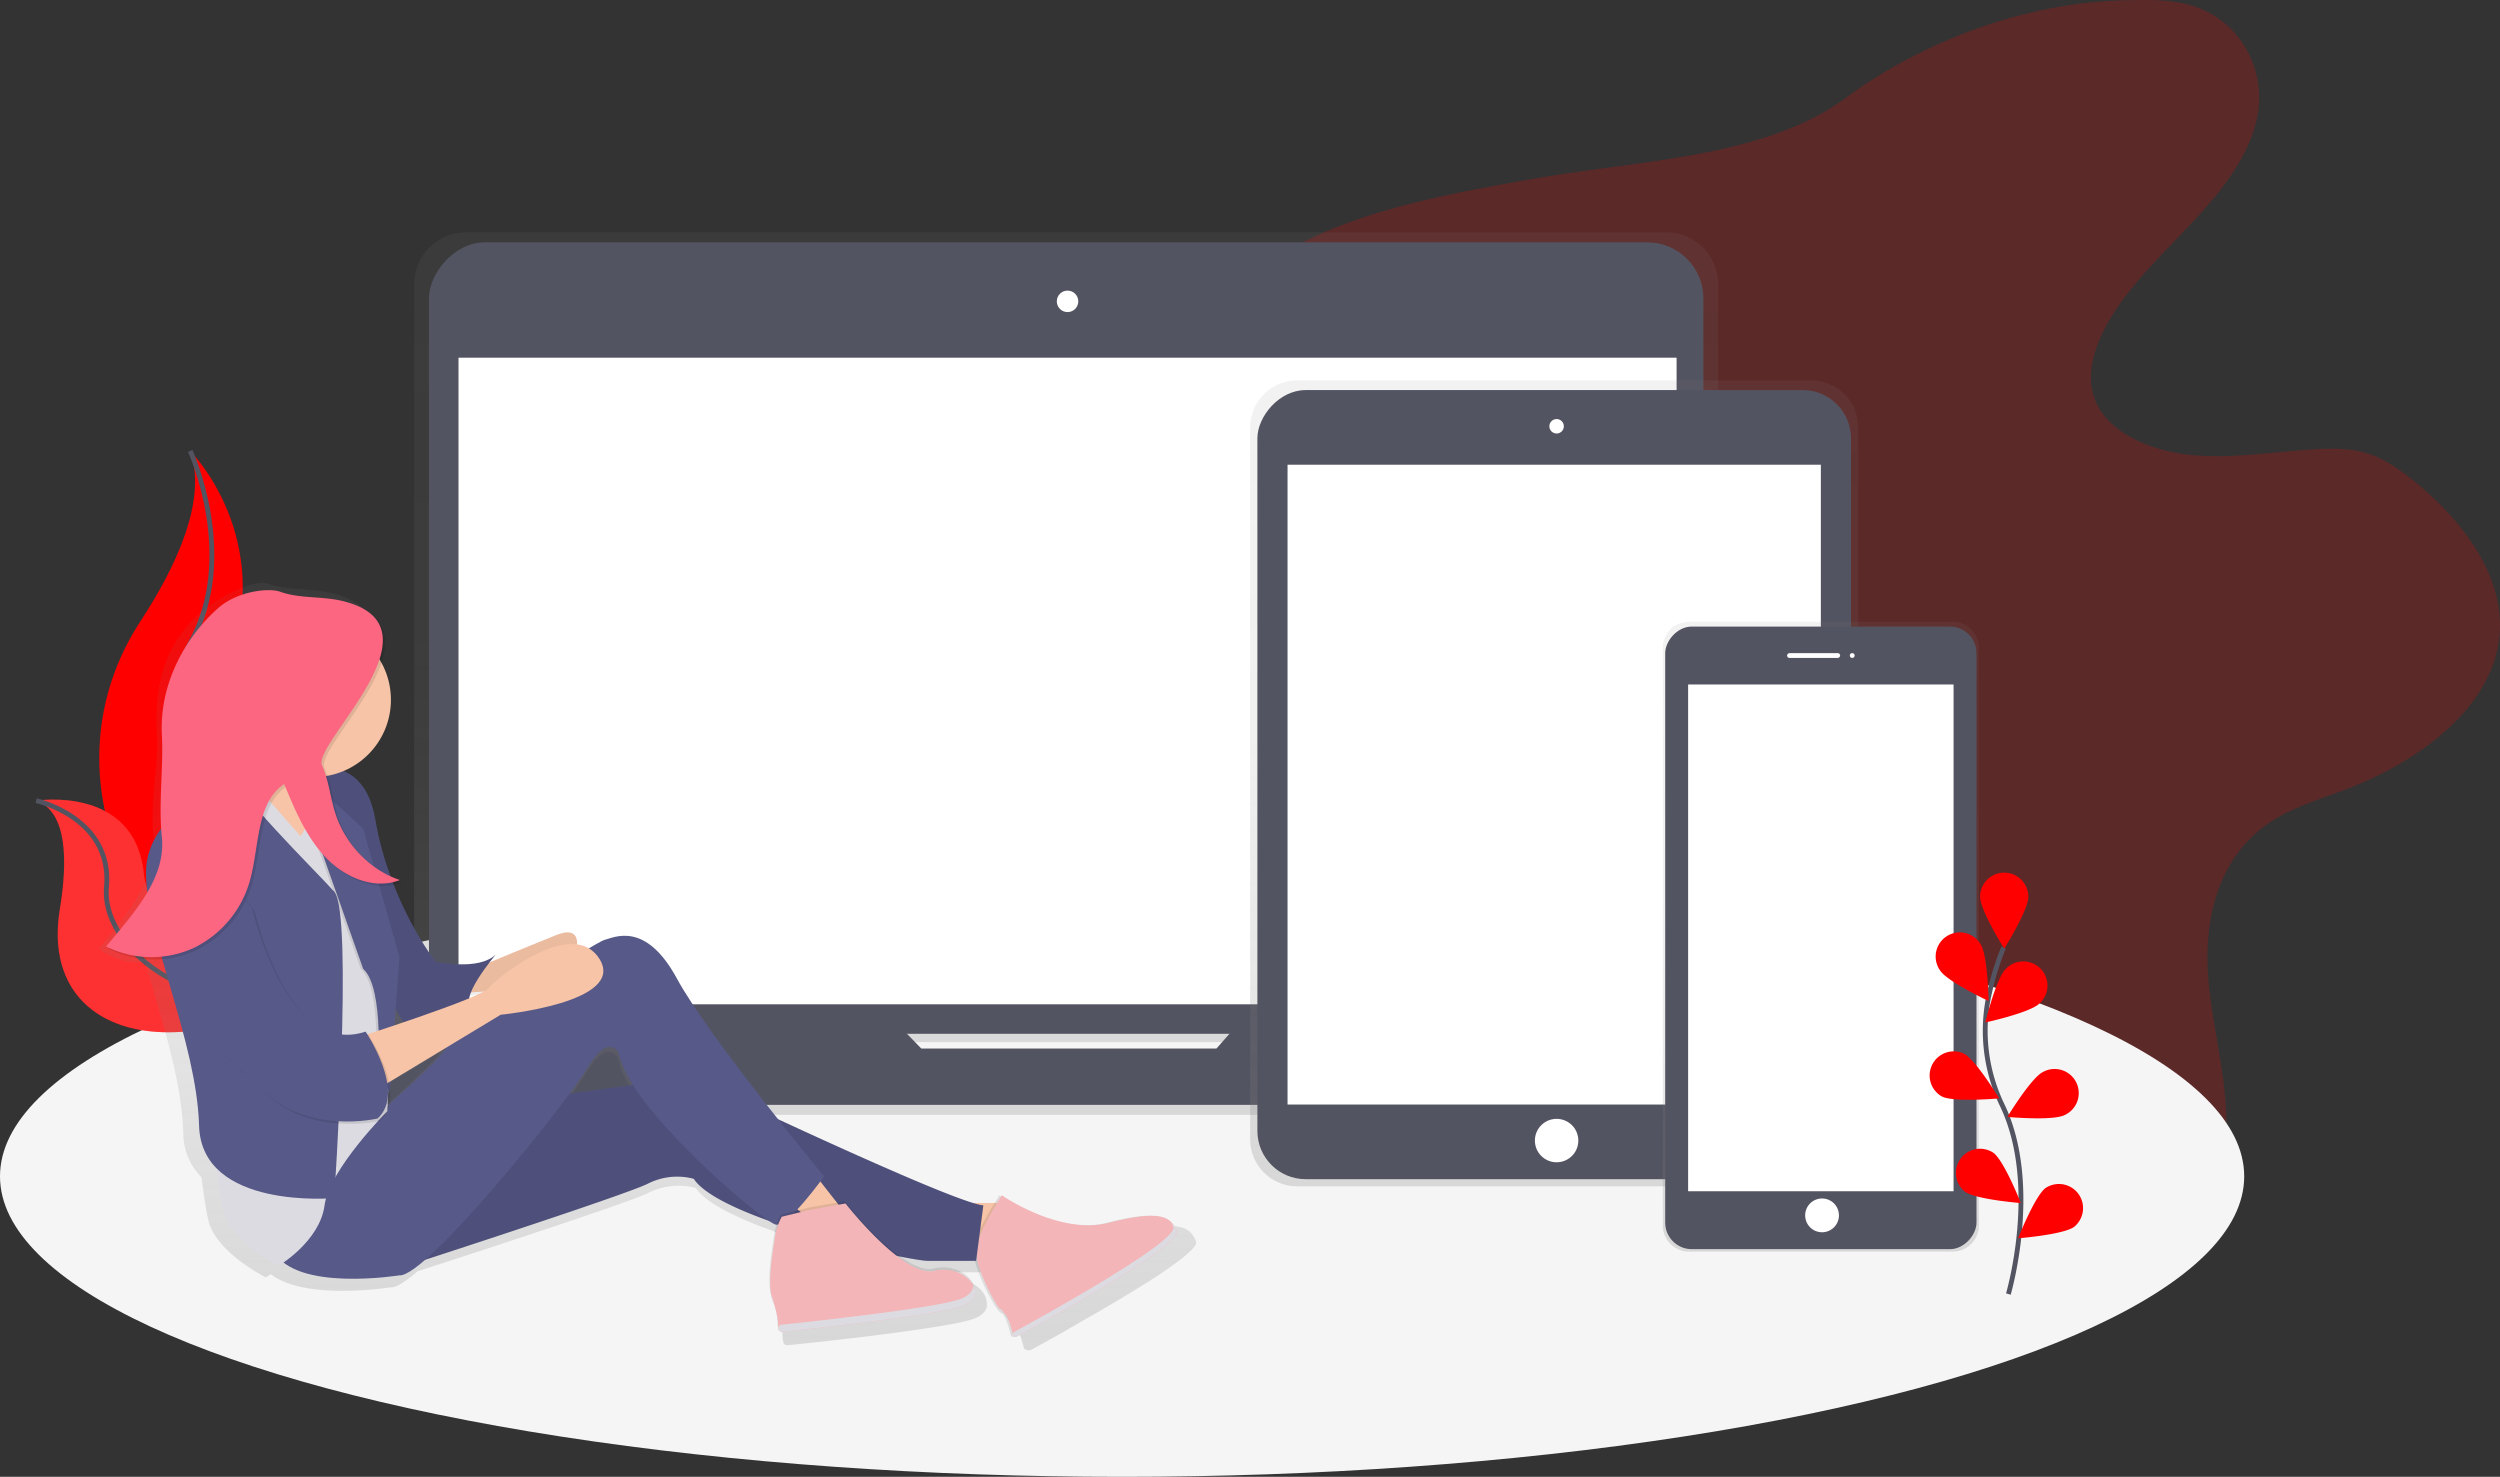 <?xml version="1.0" encoding="UTF-8" standalone="no"?>
<svg
   xmlns:dc="http://purl.org/dc/elements/1.1/"
   xmlns:cc="http://creativecommons.org/ns#"
   xmlns:rdf="http://www.w3.org/1999/02/22-rdf-syntax-ns#"
   xmlns:svg="http://www.w3.org/2000/svg"
   xmlns="http://www.w3.org/2000/svg"
   xmlns:xlink="http://www.w3.org/1999/xlink"
   xmlns:sodipodi="http://sodipodi.sourceforge.net/DTD/sodipodi-0.dtd"
   xmlns:inkscape="http://www.inkscape.org/namespaces/inkscape"
   id="0315a8ac-3017-4957-93c4-92e478eebb20"
   data-name="Layer 1"
   width="1036"
   height="612"
   viewBox="0 0 1036 612"
   version="1.1"
   sodipodi:docname="web_devices.svg"
   inkscape:version="0.92.1 r15371">
  <rect x="0" y="0" width="1036" height="612" fill="#333333" stroke="none"/>
  <sodipodi:namedview
     pagecolor="#ffffff"
     bordercolor="#666666"
     borderopacity="1"
     objecttolerance="10"
     gridtolerance="10"
     guidetolerance="10"
     inkscape:pageopacity="0"
     inkscape:pageshadow="2"
     inkscape:window-width="1920"
     inkscape:window-height="1011"
     id="namedview5183"
     showgrid="false"
     inkscape:zoom="0.32722008"
     inkscape:cx="518"
     inkscape:cy="306"
     inkscape:window-x="-9"
     inkscape:window-y="-9"
     inkscape:window-maximized="1"
     inkscape:current-layer="0315a8ac-3017-4957-93c4-92e478eebb20" />
  <defs
     id="defs5054">
    <linearGradient
       id="deacd444-d5db-4c24-9492-02e57292be3c"
       x1="675.05"
       y1="606.02"
       x2="675.05"
       y2="240.27"
       gradientUnits="userSpaceOnUse">
      <stop
         offset="0"
         stop-color="gray"
         stop-opacity="0.25"
         id="stop5044" />
      <stop
         offset="0.54"
         stop-color="gray"
         stop-opacity="0.12"
         id="stop5046" />
      <stop
         offset="1"
         stop-color="gray"
         stop-opacity="0.1"
         id="stop5048" />
    </linearGradient>
    <linearGradient
       id="a1de9c2c-a914-4f57-a703-6b671b828453"
       x1="473.94"
       y1="635.65"
       x2="473.94"
       y2="301.65"
       xlink:href="#deacd444-d5db-4c24-9492-02e57292be3c"
       gradientTransform="matrix(-1,0,0,1,1117.999,-144)" />
    <linearGradient
       id="33ead0d0-8f65-4117-bca2-44ecb419ecb0"
       x1="363.44"
       y1="662.65"
       x2="363.44"
       y2="401.65"
       xlink:href="#deacd444-d5db-4c24-9492-02e57292be3c"
       gradientTransform="matrix(-1,0,0,1,1117.999,-144)" />
    <linearGradient
       id="9a5964b5-9011-4675-8f60-8033350848c0"
       x1="849.68"
       y1="703.66"
       x2="849.68"
       y2="385.5"
       xlink:href="#deacd444-d5db-4c24-9492-02e57292be3c"
       gradientTransform="matrix(-1,0,0,1,1117.999,-144)" />
    <linearGradient
       inkscape:collect="always"
       xlink:href="#deacd444-d5db-4c24-9492-02e57292be3c"
       id="linearGradient5730"
       gradientUnits="userSpaceOnUse"
       x1="675.05"
       y1="606.02"
       x2="675.05"
       y2="240.27"
       gradientTransform="matrix(-1,0,0,1,1117.999,-144)" />
  </defs>
  <title
     id="title5056">web_devices</title>
  <path
     d="m 884.599,0.07 c 8.06,-0.23 16.32,0 23.88,2.32 20.57,6.32 30.32,27 27.15,44.87 -3.17,17.87 -16.21,33.44 -29.74,47.67 -13.53,14.23 -28.19,28.3 -35.61,45.31 -3.7,8.49 -5.43,18 -1.67,26.48 5.8,13.07 23.29,20.37 40.08,21.89 16.79,1.52 33.65,-1.44 50.5,-2.43 7.07,-0.41 14.34,-0.46 21,1.45 7.31,2.08 13.4,6.33 19,10.76 21.85,17.38 39.34,41.09 36.51,66 -3.2,28.23 -31.74,50.54 -63,62.51 -10.35,4 -21.3,7.18 -30.41,12.84 -24,14.93 -29.39,42.93 -27,67.64 2.39,24.71 10.53,49.45 6,73.94 -5.33,28.49 -28.92,54.23 -60.74,66.25 -28.35,10.71 -63.83,10 -89,-5.11 -12.27,-7.38 -21.55,-17.63 -29.62,-28.23 a 227.74,227.74 0 0 1 -29.45,-51 c -3.51,-8.49 -6.81,-17.62 -15,-23.52 -5,-3.63 -11.48,-5.66 -17.89,-7.24 -19.32,-4.76 -39.67,-6.06 -59.17,-10.3 -19.5,-4.24 -39.12,-12.17 -49.72,-26.27 -15,-20 -8,-45.62 -8.07,-69.14 -0.12,-53.66 -39.11,-101.69 -53.5,-154 -4.7,-17.09 -6.45,-36 4.05,-51.25 7.13,-10.35 19.16,-17.82 31.8,-23.59 27.81,-12.69 59.42,-18.34 90.51,-23.84 43.21,-7.64 95.68,-8.63 129.17,-33.35 32.14,-23.73 76.11,-40.66 119.94,-40.66 z"
     id="path5058"
     inkscape:connector-curvature="0"
     style="opacity:0.2;fill:#ff0000" />
  <ellipse
     cx="-464.999"
     cy="487.48"
     rx="465"
     ry="124.52"
     id="ellipse5060"
     transform="scale(-1,1)"
     style="fill:#f5f5f5" />
  <path
     d="m 78.819,186.86 c 0,0 35.83,35.83 15.6,89 -20.23,53.17 34.68,141.59 34.68,141.59 0,0 -0.59,-0.09 -1.68,-0.28 -73.59,-13 -110.16,-97.16 -69.24,-159.69 15.21,-23.24 27.7,-50.48 20.64,-70.62 z"
     id="path5062"
     inkscape:connector-curvature="0"
     style="fill:#ff0000" />
  <path
     d="m 78.819,186.86 c 0,0 20.23,43.92 0,79.75 -20.23,35.83 -3.47,136.39 50.28,150.84"
     stroke-miterlimit="10"
     id="path5064"
     inkscape:connector-curvature="0"
     style="fill:none;stroke:#535461;stroke-width:2;stroke-miterlimit:10" />
  <path
     d="m 14.999,331.79 c 0,0 40.89,-6.51 44.61,30.13 3.72,36.64 78.62,41.72 78.62,41.72 l -1.4,0.93 c -61.84,40.59 -121,25.86 -112,-28 3.27,-20.08 3,-40.21 -9.83,-44.78 z"
     id="path5066"
     inkscape:connector-curvature="0"
     style="fill:#ff0000" />
  <path
     d="m 14.999,331.79 c 0,0 40.89,-6.51 44.61,30.13 3.72,36.64 78.62,41.72 78.62,41.72 l -1.4,0.93 c -61.84,40.59 -121,25.86 -112,-28 3.27,-20.08 3,-40.21 -9.83,-44.78 z"
     id="path5068"
     inkscape:connector-curvature="0"
     style="opacity:0.2;fill:#f5f5f5" />
  <path
     d="m 14.999,331.79 c 0,0 31.74,7 29.13,35.82 -2.61,28.82 47.13,63.45 94.1,36"
     stroke-miterlimit="10"
     id="path5070"
     inkscape:connector-curvature="0"
     style="fill:none;stroke:#535461;stroke-width:2;stroke-miterlimit:10" />
  <path
     d="m 109.629,419.92 h 64.24 a 21.42,21.42 0 0 1 -2.24,-9.57 V 117.79 a 21.51,21.51 0 0 1 21.51,-21.51 h 497.34 a 21.51,21.51 0 0 1 21.52,21.51 v 292.57 a 21.42,21.42 0 0 1 -2.24,9.57 h 66.51 a 5.69,5.69 0 0 1 5.69,5.69 v 4.59 a 31.82,31.82 0 0 1 -31.82,31.79 h -614.38 a 31.82,31.82 0 0 1 -31.82,-31.82 v -4.59 a 5.69,5.69 0 0 1 5.69,-5.67 z m 395.89,18.2 5.48,-6.25 h -136.72 l 6.1,6.26 z"
     id="path5072"
     style="fill:url(#linearGradient5730)"
     inkscape:connector-curvature="0" />
  <rect
     x="-705.889"
     y="100.42"
     width="528.12"
     height="327.99"
     rx="23.26"
     ry="23.26"
     id="rect5074"
     transform="scale(-1,1)"
     style="fill:#535461" />
  <rect
     x="-694.779"
     y="148.23"
     width="504.77"
     height="267.95"
     id="rect5076"
     transform="scale(-1,1)"
     style="fill:#ffffff" />
  <circle
     cx="-442.389"
     cy="124.88"
     r="4.45"
     id="circle5078"
     transform="scale(-1,1)"
     style="fill:#ffffff" />
  <path
     d="m 364.449,416.73 17.35,17.79 h 122.3 l 15.67,-17.79 h 248.94 a 5.56,5.56 0 0 1 5.56,5.56 v 4.48 a 31.1,31.1 0 0 1 -31.1,31.1 h -600.45 a 31.1,31.1 0 0 1 -31.1,-31.1 v -4.48 a 5.56,5.56 0 0 1 5.56,-5.56 z"
     id="path5080"
     inkscape:connector-curvature="0"
     style="fill:#535461" />
  <path
     d="m 537.589,157.65 h 212.93 a 19.51,19.51 0 0 1 19.53,19.48 v 295 a 19.51,19.51 0 0 1 -19.53,19.48 h -212.93 a 19.51,19.51 0 0 1 -19.53,-19.48 v -295 a 19.51,19.51 0 0 1 19.53,-19.48 z"
     id="path5082"
     style="fill:url(#a1de9c2c-a914-4f57-a703-6b671b828453)"
     inkscape:connector-curvature="0" />
  <rect
     x="-767.059"
     y="161.65"
     width="246"
     height="327"
     rx="20"
     ry="20"
     id="rect5084"
     transform="scale(-1,1)"
     style="fill:#535461" />
  <rect
     x="-754.559"
     y="192.58"
     width="221"
     height="265.14"
     id="rect5086"
     transform="scale(-1,1)"
     style="fill:#ffffff" />
  <circle
     cx="-645.059"
     cy="176.65"
     r="3"
     id="circle5088"
     transform="scale(-1,1)"
     style="fill:#ffffff" />
  <circle
     cx="-645.059"
     cy="472.65"
     r="9"
     id="circle5090"
     transform="scale(-1,1)"
     style="fill:#ffffff" />
  <path
     d="m 699.889,257.65 h 109.33 a 10.81,10.81 0 0 1 10.83,10.79 v 239.42 a 10.81,10.81 0 0 1 -10.83,10.79 h -109.33 a 10.81,10.81 0 0 1 -10.83,-10.79 V 268.44 a 10.81,10.81 0 0 1 10.83,-10.79 z"
     id="path5092"
     style="fill:url(#33ead0d0-8f65-4117-bca2-44ecb419ecb0)"
     inkscape:connector-curvature="0" />
  <rect
     x="-819.059"
     y="259.65"
     width="129"
     height="258"
     rx="11"
     ry="11"
     id="rect5094"
     transform="scale(-1,1)"
     style="fill:#535461" />
  <rect
     x="-809.559"
     y="283.65"
     width="110"
     height="210"
     id="rect5096"
     transform="scale(-1,1)"
     style="fill:#ffffff" />
  <circle
     cx="-767.559"
     cy="271.65"
     r="1"
     id="circle5098"
     transform="scale(-1,1)"
     style="fill:#ffffff" />
  <rect
     x="-762.559"
     y="270.65"
     width="22"
     height="2"
     rx="1"
     ry="1"
     id="rect5100"
     transform="scale(-1,1)"
     style="fill:#ffffff" />
  <circle
     cx="-755.059"
     cy="503.65"
     r="7"
     id="circle5102"
     transform="scale(-1,1)"
     style="fill:#ffffff" />
  <path
     d="m 832.269,536.25 c 0,0 13.26,-45 -2.49,-78.14 a 71.09,71.09 0 0 1 -5.78,-44.61 119.57,119.57 0 0 1 6.31,-20.93"
     stroke-miterlimit="10"
     id="path5104"
     inkscape:connector-curvature="0"
     style="fill:none;stroke:#535461;stroke-width:2;stroke-miterlimit:10" />
  <path
     d="m 820.549,371.63 c 0,5.52 10,21.51 10,21.51 0,0 10,-16 10,-21.51 a 10,10 0 0 0 -20,0 z"
     id="path5106"
     inkscape:connector-curvature="0"
     style="fill:#ff0000" />
  <path
     d="m 803.999,402.19 c 3,4.63 20.08,12.63 20.08,12.63 0,0 -0.31,-18.86 -3.31,-23.49 a 10,10 0 1 0 -16.77,10.86 z"
     id="path5108"
     inkscape:connector-curvature="0"
     style="fill:#ff0000" />
  <path
     d="m 804.759,454.4 c 4.93,2.48 23.71,0.77 23.71,0.77 0,0 -9.79,-16.12 -14.71,-18.6 a 10,10 0 0 0 -9,17.84 z"
     id="path5110"
     inkscape:connector-curvature="0"
     style="fill:#ff0000" />
  <path
     d="m 814.199,493.79 c 4.44,3.28 23.24,4.76 23.24,4.76 0,0 -6.92,-17.54 -11.36,-20.82 a 10,10 0 0 0 -11.88,16.06 z"
     id="path5112"
     inkscape:connector-curvature="0"
     style="fill:#ff0000" />
  <path
     d="m 845.089,415.89 c -4,3.84 -22.39,7.83 -22.39,7.83 0,0 4.51,-18.31 8.47,-22.15 a 10,10 0 1 1 13.92,14.33 z"
     id="path5114"
     inkscape:connector-curvature="0"
     style="fill:#ff0000" />
  <path
     d="m 855.549,462.09 c -4.93,2.48 -23.71,0.77 -23.71,0.77 0,0 9.79,-16.12 14.71,-18.6 a 10,10 0 1 1 9,17.84 z"
     id="path5116"
     inkscape:connector-curvature="0"
     style="fill:#ff0000" />
  <path
     d="m 859.549,508.39 c -4.44,3.28 -23.24,4.76 -23.24,4.76 0,0 6.92,-17.54 11.36,-20.82 a 10,10 0 0 1 11.88,16.06 z"
     id="path5118"
     inkscape:connector-curvature="0"
     style="fill:#ff0000" />
  <path
     d="m 40.999,393.1 c 11.07,-13.43 24.48,-28.86 22.6,-46.73 -1.52,-14.47 2.12,-27.85 1.4,-42.37 -1,-20.63 3.14,-36.78 18,-50 8.68,-7.73 23.19,-13.8 27.51,-12.25 8.56,3.06 17.9,1.89 26.71,4 6.69,1.56 11.14,4 13.9,7 5.55,5 5.64,12 3.11,19.45 a 32.85,32.85 0 0 1 -16.23,46.08 c 6.17,2.58 11.5,8.52 13.58,20.58 a 140.68,140.68 0 0 0 6.53,24.31 39.51,39.51 0 0 0 4,1.61 c -0.3,0.12 -0.61,0.2 -0.91,0.31 0.65,0.25 1.29,0.5 2,0.72 a 21.21,21.21 0 0 1 -3.65,1.06 c 8,20.21 18,32.73 18,32.73 0,0 18.65,4.12 25.9,-3.09 0,0 -1.18,1.38 -2.78,3.45 7.09,-2.94 18.73,-7.74 28.68,-11.69 7.22,-2.87 9.07,0 9,4 a 13.32,13.32 0 0 1 5,1.68 48.67,48.67 0 0 1 6.69,-3.6 c 4.14,-1 17.61,-8.24 31.08,16.47 7.84,14.37 27.94,40.6 43.39,60 30.05,13.82 69.17,31.32 83.71,35.72 h 9.32 c 1.22,-2 2.07,-3.26 2.07,-3.26 l 0.72,0.48 0.31,-0.48 c 0,0 18.3,12.67 36.88,12.77 a 35,35 0 0 0 7.84,-1 c 8.54,-2.15 14.56,-3.11 18.86,-3 5.09,-0.09 8,1.12 9.76,3.4 v 0 a 8.94,8.94 0 0 1 0.65,0.94 v 0 a 11.05,11.05 0 0 1 0.54,1 v 0 c 0.16,0.36 0.32,0.74 0.46,1.13 a 2.32,2.32 0 0 1 -0.58,1.95 10.42,10.42 0 0 1 -0.81,1 l -0.52,0.56 c -2.34,2.42 -6.6,5.63 -11.9,9.21 -1.53,1 -3.15,2.1 -4.84,3.19 l -3.21,2 -2.87,1.79 -1.15,0.71 -1.28,0.78 -2.29,1.39 -1.36,0.82 -2.57,1.53 -2.08,1.23 c -5.44,3.21 -10.86,6.32 -15.75,9.08 l -3.42,2.04 -0.33,0.18 -2.2,1.23 -3.8,2.11 -2.61,1.44 -1.22,0.67 -1.31,0.72 -0.26,0.14 -2.28,1.24 a 3.3,3.3 0 0 1 -2.66,-0.72 c -0.66,-2.8 -2.27,-8.8 -4,-9.26 -1.73,-0.46 -9.22,-13.55 -11.33,-22.31 h -20.22 a 89.13,89.13 0 0 1 -11.84,-1.82 c 5.22,3.72 10.39,6.06 14.41,5.06 8.5,-2.11 16.55,3.07 17.36,8.18 0,0.11 0.07,0.21 0.1,0.32 0.03,0.11 0.05,0.21 0.07,0.31 0.02,0.1 0.06,0.25 0.08,0.38 0.02,0.13 0,0.21 0,0.32 0,0.11 0,0.25 0,0.38 0,0.13 0,0.21 0,0.31 0,0.1 0,0.26 0,0.39 0,0.13 0,0.2 0,0.3 0,0.1 -0.06,0.27 -0.1,0.41 -0.04,0.14 0,0.18 -0.07,0.26 a 5,5 0 0 1 -0.22,0.53 l -0.05,0.13 a 5.38,5.38 0 0 1 -0.38,0.63 l -0.16,0.21 c -0.1,0.14 -0.21,0.28 -0.33,0.41 l -0.23,0.23 c -0.12,0.12 -0.25,0.24 -0.38,0.36 l -0.28,0.23 -0.45,0.33 -0.33,0.22 -0.54,0.32 -0.36,0.19 -0.68,0.32 -0.34,0.15 c -0.36,0.15 -0.74,0.29 -1.15,0.42 -0.65,0.21 -1.42,0.43 -2.29,0.65 l -0.87,0.21 -1.27,0.29 -0.67,0.15 q -1.3,0.28 -2.76,0.56 l -1.35,0.25 -1.1,0.2 -2.53,0.44 c -1.58,0.27 -3.23,0.54 -5,0.8 l -4.36,0.66 -5.68,0.81 -1.26,0.17 -2,0.28 -2.93,0.39 -2,0.26 v 0 l -5.19,0.66 -1.62,0.2 -3.27,0.4 c -4.3,0.52 -8.46,1 -12.29,1.43 l -4.43,0.5 -2.24,0.25 -1,0.1 -2.68,0.29 -1.49,0.16 -1.84,0.19 -2.59,0.27 h -0.28 l -1.66,0.17 v 0 a 1.51,1.51 0 0 1 -1.67,-1.47 v 0 0 c 0,-0.05 0,-0.11 0,-0.17 a 1.46,1.46 0 0 1 -0.24,-0.78 34,34 0 0 0 -0.93,-7.32 c -0.11,-0.41 -0.24,-0.83 -0.38,-1.25 l -0.16,-0.48 c -0.18,-0.51 -0.36,-1 -0.57,-1.55 a 11.12,11.12 0 0 1 -0.39,-1.14 c 0,-0.12 -0.07,-0.24 -0.11,-0.37 -0.04,-0.13 -0.1,-0.41 -0.14,-0.62 -2.08,-7.11 0.43,-20.37 1.15,-25.58 a 27.77,27.77 0 0 1 1.14,-4.9 2,2 0 0 1 -0.39,0 11.79,11.79 0 0 1 -3,-1.63 c -15.28,-5.45 -28.16,-11.68 -32.23,-17.92 a 27.91,27.91 0 0 0 -19.68,2.06 c -7.91,3.93 -67.75,23.46 -95.61,32.48 -5,4.31 -8.92,6.83 -11.09,6.64 0,0 -35.47,5.74 -49.73,-5.46 -1.27,0.88 -2.07,1.35 -2.07,1.35 0,0 -20.72,-10.29 -23.83,-23.68 -1,-4.34 -1.91,-10.74 -2.84,-17.82 a 25.91,25.91 0 0 1 -7.52,-18.21 c -0.65,-22.48 -9.36,-48.16 -15.82,-71 -7.84,0.62 -10.87,-0.86 -18.06,-4.41 l 0.32,-0.41 c -0.51,-0.3 -0.96,-0.5 -1.41,-0.72 z m 118.79,33.67 4,-1.33 a 33,33 0 0 1 -3.45,-5.74 z m 22.29,9.46 -24,14.4 -0.21,2.93 a 21,21 0 0 1 -0.2,6.7 c 10.58,-9.4 22.96,-20.81 24.42,-24.04 z m 9.8,-21 c 2.62,-1.08 4.79,-2.06 6.28,-2.87 -2,0.14 -3.9,0.26 -5.56,0.35 a 12.44,12.44 0 0 0 -0.72,2.52 z m 64.28,23.47 c 0,0 -4.14,-9.26 -13.47,6.18 -1.45,2.4 -4.12,6.22 -7.65,10.95 l 27.16,-3.63 c -3.2,-4.96 -5.35,-9.57 -6.04,-13.49 z"
     id="path5120"
     style="fill:url(#9a5964b5-9011-4675-8f60-8033350848c0)"
     inkscape:connector-curvature="0" />
  <path
     d="m 196.499,401.5 c 0,0 19,-8 34,-14 15,-6 6,14 6,14 0,0 -25,7 -25,8 0,1 -21,2 -21,2 z"
     id="path5122"
     inkscape:connector-curvature="0"
     style="fill:#f7c4a7" />
  <path
     d="m 196.499,401.5 c 0,0 19,-8 34,-14 15,-6 6,14 6,14 0,0 -25,7 -25,8 0,1 -21,2 -21,2 z"
     id="path5124"
     inkscape:connector-curvature="0"
     style="opacity:0.05" />
  <path
     d="m 115.499,322.5 c 0,0 34,-18 40,17 6,35 25,59 25,59 0,0 18,4 25,-3 0,0 -17,20 -9,22 0,0 -18,13 -26,9 -8,-4 -14,-31 -17,-38 -3,-7 -14,-68 -38,-66 z"
     id="path5126"
     inkscape:connector-curvature="0"
     style="fill:#575988" />
  <path
     d="m 115.499,322.5 c 0,0 34,-18 40,17 6,35 25,59 25,59 0,0 18,4 25,-3 0,0 -17,20 -9,22 0,0 -18,13 -26,9 -8,-4 -14,-31 -17,-38 -3,-7 -14,-68 -38,-66 z"
     id="path5128"
     inkscape:connector-curvature="0"
     style="opacity:0.1" />
  <path
     d="m 134.499,310.5 c 0,0 -21,24 -22,44 -1,20 -24,-21 -26,-22 -2,-1 20,-35 22,-46 2,-11 26,24 26,24 z"
     id="path5130"
     inkscape:connector-curvature="0"
     style="fill:#f7c4a7" />
  <polygon
     points="902.75,332.75 909,358 926,342 924,326 916,320.75 "
     id="polygon5132"
     transform="matrix(-1,0,0,1,1035.999,0)"
     style="fill:#f7c4a7" />
  <polygon
     points="616.5,498.5 625.5,520.5 647.5,514.5 639.5,498.5 "
     id="polygon5134"
     transform="matrix(-1,0,0,1,1035.999,0)"
     style="fill:#f7c4a7" />
  <path
     d="m 414.179,495.33 c 0,0 23.82,16.59 44.17,11.43 20.35,-5.16 25.88,-3.23 28.25,3.43 2.19,6.13 -56.84,38.55 -66.25,43.67 a 1.08,1.08 0 0 1 -1.57,-0.7 c -0.64,-2.72 -2.19,-8.55 -3.85,-9 -2.16,-0.58 -12,-19 -11.46,-26.24 0.54,-7.24 10.71,-22.59 10.71,-22.59 z"
     id="path5136"
     inkscape:connector-curvature="0"
     style="opacity:0.1" />
  <path
     d="m 415.179,495.33 c 0,0 23.82,16.59 44.17,11.43 20.35,-5.16 25.88,-3.23 28.25,3.43 2.19,6.13 -56.84,38.55 -66.25,43.67 a 1.08,1.08 0 0 1 -1.57,-0.7 c -0.64,-2.72 -2.19,-8.55 -3.85,-9 -2.16,-0.58 -12,-19 -11.46,-26.24 0.54,-7.24 10.71,-22.59 10.71,-22.59 z"
     id="path5138"
     inkscape:connector-curvature="0"
     style="fill:#f3b5b7" />
  <path
     d="m 218.499,455.5 67,-9 c 0,0 109,52 122,53 l -3,23 h -20 c -8,0 -86,-17 -97,-34 a 26.78,26.78 0 0 0 -19,2 c -10,5 -106,36 -106,36 z"
     id="path5140"
     inkscape:connector-curvature="0"
     style="fill:#575988" />
  <path
     d="m 218.499,455.5 67,-9 c 0,0 109,52 122,53 l -3,23 h -20 c -8,0 -86,-17 -97,-34 a 26.78,26.78 0 0 0 -19,2 c -10,5 -106,36 -106,36 z"
     id="path5142"
     inkscape:connector-curvature="0"
     style="opacity:0.1" />
  <polygon
     points="687.5,500.5 698.5,506.5 714.5,494.5 698.5,486.5 "
     id="polygon5144"
     transform="matrix(-1,0,0,1,1035.999,0)"
     style="fill:#f7c4a7" />
  <path
     d="m 146.499,470.5 c 0,0 36,-30.82 38.49,-36.41 2.49,-5.59 61.51,-43.59 65.51,-44.59 4,-1 17,-8 30,16 13,24 61,82 61,82 0,0 -15,21 -20,20 -5,-1 -61,-48 -65,-71 0,0 -4,-9 -13,6 -9,15 -67,87 -78,86 0,0 -43,7 -52,-10 -9,-17 33,-48 33,-48 z"
     id="path5146"
     inkscape:connector-curvature="0"
     style="fill:#575988" />
  <path
     d="m 125.999,324 c 0,0 12.5,5.5 13.5,28.5 1,23 23,62 23,62 l -2,46 c 0,0 -24,24 -26,39 -2,15 -19,25 -19,25 0,0 -20,-10 -23,-23 -3,-13 -5,-45 -10,-57 -5,-12 -2,-87 -2,-87 l 15,-26 8,-9 21,24 c 0,0 11.5,-15.5 1.5,-22.5 z"
     id="path5148"
     inkscape:connector-curvature="0"
     style="fill:#dddbe2" />
  <path
     d="m 155.499,445.5 c 0,0 3,-36 -6,-44 l -18,-51 c 0,0 -6.5,-24.5 -5.5,-26.5 1,-2 23.5,19.5 23.5,19.5 l 15,53 -4,56 z"
     id="path5150"
     inkscape:connector-curvature="0"
     style="opacity:0.1" />
  <path
     d="m 156.499,445.5 c 0,0 3,-36 -6,-44 l -18,-51 c 0,0 -7,-25 -6,-27 1,-2 24,20 24,20 l 15,53 -4,56 z"
     id="path5152"
     inkscape:connector-curvature="0"
     style="fill:#575988" />
  <path
     d="m 149.499,429.5 c 0,0 50,-16 53,-20 3,-4 35,-30 46,-12 11,18 -41,23 -41,23 l -53,32 z"
     id="path5154"
     inkscape:connector-curvature="0"
     style="fill:#f7c4a7" />
  <path
     d="m 335.329,500.41 14.8,-2.66 c 0,0 24.24,31.05 36.87,27.9 12.63,-3.15 24.25,10.44 10.91,14.8 -12.05,3.94 -64.09,9.45 -74,10.47 a 1.46,1.46 0 0 1 -1.61,-1.42 31.84,31.84 0 0 0 -2.3,-11.27 c -2.67,-6.55 0,-20.62 0.74,-26 a 25.83,25.83 0 0 1 2.91,-9 z"
     id="path5156"
     inkscape:connector-curvature="0"
     style="opacity:0.1" />
  <path
     d="m 335.579,501.38 14.8,-2.66 c 0,0 24.24,31.05 36.85,27.91 12.61,-3.14 24.25,10.44 10.91,14.8 -12.05,3.94 -64.09,9.45 -74,10.47 a 1.46,1.46 0 0 1 -1.61,-1.42 31.84,31.84 0 0 0 -2.21,-11.26 c -2.67,-6.55 0,-20.62 0.74,-26 a 25.83,25.83 0 0 1 2.91,-9 z"
     id="path5158"
     inkscape:connector-curvature="0"
     style="fill:#f3b5b7" />
  <circle
     cx="-126.999"
     cy="290"
     r="32"
     id="circle5160"
     transform="scale(-1,1)"
     style="opacity:0.1" />
  <circle
     cx="-129.999"
     cy="290"
     r="32"
     id="circle5162"
     transform="scale(-1,1)"
     style="fill:#f7c4a7" />
  <path
     d="m 98.499,321.5 c 0,0 -38,13 -38,40 0,27 21,70 22,105 1,35 56,30 56,30 0,0 8,-118 0,-127 -8,-9 -44,-44 -40,-48 z"
     id="path5164"
     inkscape:connector-curvature="0"
     style="fill:#575988" />
  <path
     d="m 105.499,377.5 c 0,0 14,62 47,51 0,0 17,25 5,36 0,0 -29,7 -48,-12 -19,-19 -33,-26 -36,-49 -3,-23 -5,-55 5,-52 10,3 27,26 27,26 z"
     id="path5166"
     inkscape:connector-curvature="0"
     style="opacity:0.1" />
  <path
     d="m 104.499,376.5 c 0,0 14,62 47,51 0,0 17,25 5,36 0,0 -29,7 -48,-12 -19,-19 -33,-26 -36,-49 -3,-23 -5,-55 5,-52 10,3 27,26 27,26 z"
     id="path5168"
     inkscape:connector-curvature="0"
     style="fill:#575988" />
  <path
     d="m 319.459,536 c 0,0.09 0.06,0.2 0.09,0.28 a 29.28,29.28 0 0 1 1.57,5.29 c -0.24,-0.78 -0.52,-1.58 -0.84,-2.38 a 14.52,14.52 0 0 1 -0.82,-3.19 z"
     id="path5170"
     inkscape:connector-curvature="0"
     style="fill:#dddbe2" />
  <path
     d="m 397.409,538.51 c 4.12,-1.35 5.85,-3.57 5.92,-5.91 1.7,3.26 0.63,6.92 -5.19,8.82 -12.05,3.94 -64.1,9.45 -74,10.47 a 1.46,1.46 0 0 1 -1.61,-1.43 v 0 a 1.47,1.47 0 0 1 1.31,-1.49 c 10.86,-1.16 61.68,-6.58 73.57,-10.46 z"
     id="path5172"
     inkscape:connector-curvature="0"
     style="fill:#dddbe2" />
  <path
     d="m 486.219,508.43 a 12.32,12.32 0 0 0 -1,-2.12 9.75,9.75 0 0 1 2.35,3.88 c 2.19,6.13 -56.84,38.55 -66.25,43.67 a 1.08,1.08 0 0 1 -1.57,-0.71 v 0 a 1.08,1.08 0 0 1 0.53,-1.2 c 10.4,-5.69 68.1,-37.46 65.94,-43.52 z"
     id="path5174"
     inkscape:connector-curvature="0"
     style="fill:#dddbe2" />
  <path
     d="m 414.559,542.41 c 0.53,0.14 1.05,0.85 1.54,1.82 l -0.16,-0.06 c -0.44,-0.12 -1.19,-1 -2.1,-2.3 a 1.94,1.94 0 0 0 0.72,0.54 z"
     id="path5176"
     inkscape:connector-curvature="0"
     style="fill:#dddbe2" />
  <path
     d="m 134.439,318.17 c 2.82,6.22 3.41,13.23 5.48,19.75 4.11,12.93 14.42,23.63 26.77,27.76 -10.39,4.14 -22.65,-0.92 -30.68,-9.32 -8.03,-8.4 -12.74,-19.58 -17.25,-30.46 -11.66,7.84 -10.24,25.86 -14.16,39.89 a 44.24,44.24 0 0 1 -23.55,28.15 42.17,42.17 0 0 1 -36.07,-0.73 c 10.69,-13 25.91,-30.93 24.1,-48.29 -1.47,-14.06 8.62,-24.8 7.93,-38.91 -1,-20 6.66,-30.16 21,-43 8.38,-7.51 -4.81,-18.1 6,-15 4.25,1.22 8.73,-3.33 12.9,-1.83 8.26,3 17.28,1.84 25.78,3.84 44.18,10.38 -12.37,59.07 -8.25,68.15 z"
     id="path5178"
     inkscape:connector-curvature="0"
     style="opacity:0.1" />
  <path
     d="m 133.439,317.17 c 2.82,6.22 3.41,13.23 5.48,19.75 4.11,12.93 14.42,23.63 26.77,27.76 -10.39,4.14 -22.65,-0.92 -30.68,-9.32 -8.03,-8.4 -12.74,-19.58 -17.25,-30.46 -11.66,7.84 -10.24,25.86 -14.16,39.89 a 44.24,44.24 0 0 1 -23.55,28.15 42.17,42.17 0 0 1 -36.07,-0.73 c 10.69,-13 24.91,-27.93 23.1,-45.29 -1.47,-14.06 0.72,-28.51 0,-42.61 -1,-20 8.81,-39.32 23.16,-52.16 8.38,-7.51 21.47,-8.47 25.65,-7 8.26,3 17.28,1.84 25.78,3.84 44.2,10.41 -12.35,59.1 -8.23,68.18 z"
     id="path5180"
     inkscape:connector-curvature="0"
     style="fill:#fc6681" />
</svg>
